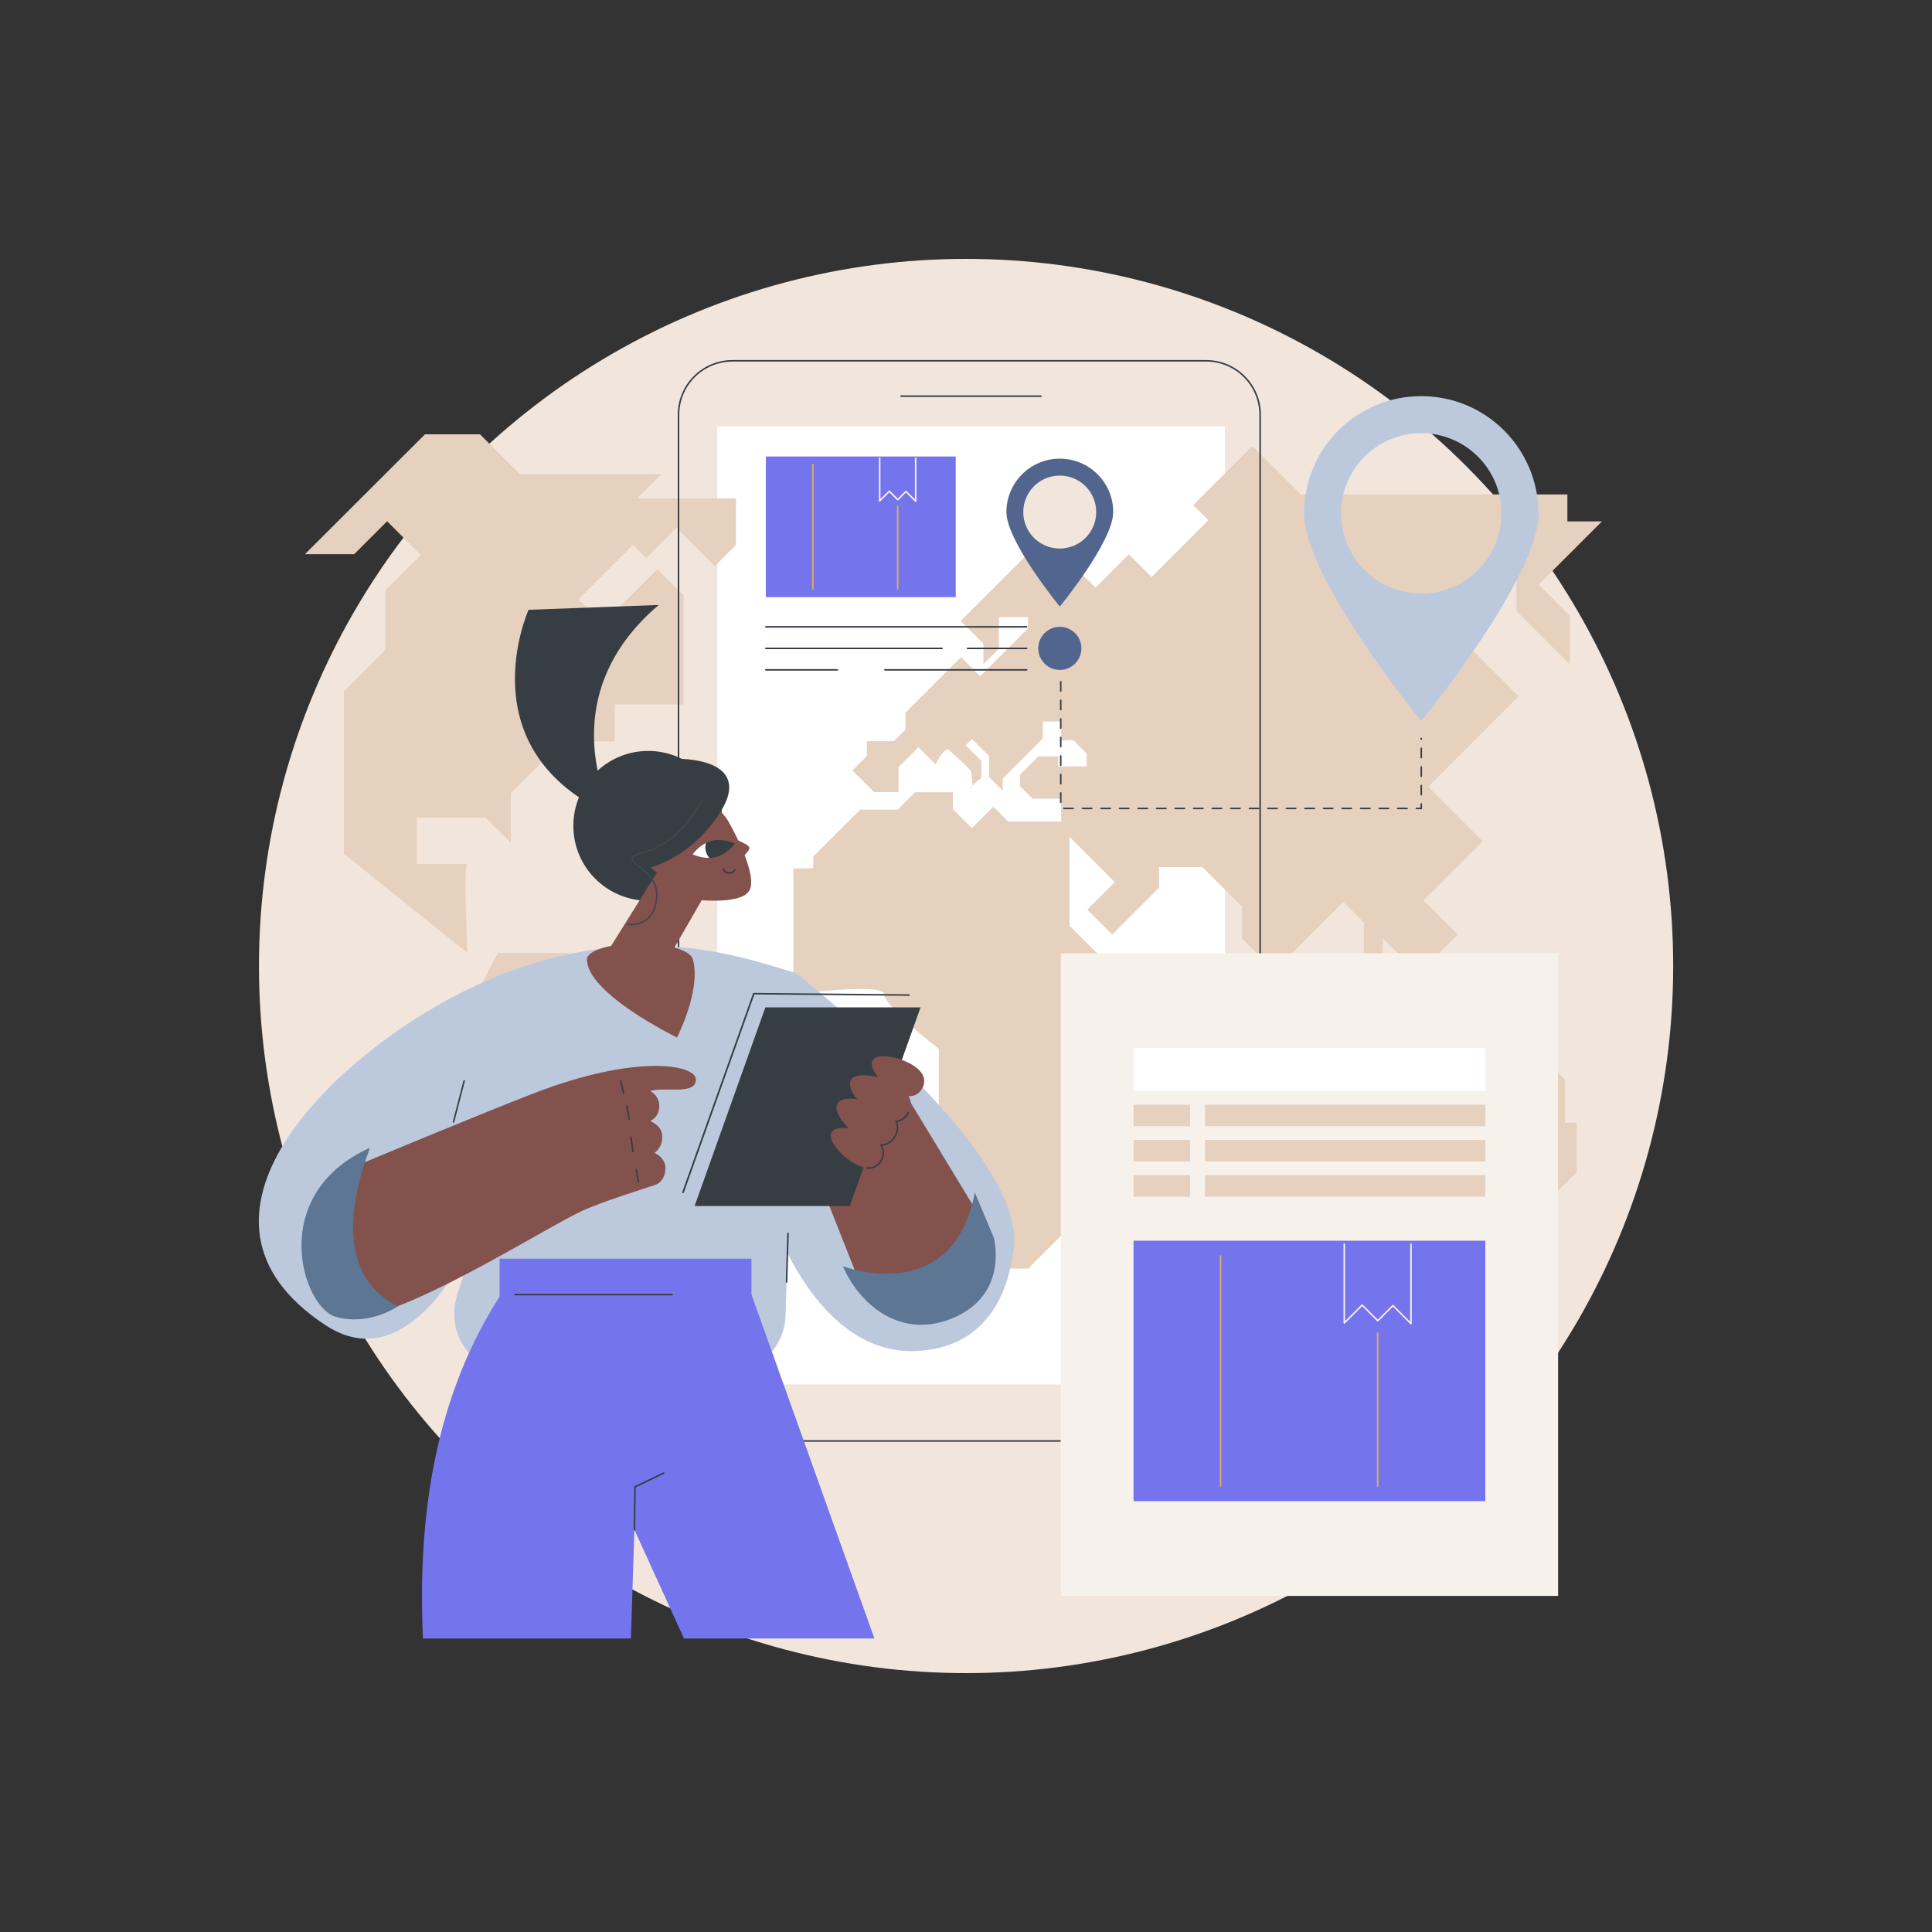 <?xml version="1.0" encoding="utf-8"?>
<!-- Generator: Adobe Illustrator 27.3.1, SVG Export Plug-In . SVG Version: 6.00 Build 0)  -->
<svg version="1.1" id="Camada_1" xmlns="http://www.w3.org/2000/svg" xmlns:xlink="http://www.w3.org/1999/xlink" x="0px" y="0px"
	 viewBox="0 0 2500 2500" style="enable-background:new 0 0 2500 2500;" xml:space="preserve">
<rect x="0" y="0" width="2500" height="2500" fill="#333333" stroke="none"/>
<style type="text/css">
	.st0{fill:#F2E6DC;}
	.st1{fill:#FFFFFF;}
	.st2{fill:#E6D0BE;}
	.st3{fill:#363E44;}
	.st4{fill:#F7F1EB;}
	.st5{fill:#7474ED;}
	.st6{fill:#E0AA63;}
	.st7{fill:#BCC9DD;}
	.st8{fill:#84524D;}
	.st9{fill:#5D7693;}
	.st10{clip-path:url(#SVGID_00000037676831938751475080000000848539588054810513_);fill:#363E44;}
	.st11{fill:#40484C;}
	.st12{fill:#51658E;}
</style>
<g id="Illustration">
	<g id="Smart_delivery_tracking_1_">
		<circle class="st0" cx="1250.1" cy="1250" r="915"/>
		<g>
			<rect x="928.1" y="551.9" class="st1" width="657" height="1239.5"/>
			<g>
				<g>
					<path class="st2" d="M2025.2,1452.8V1397l-10.9-10.9v-44l-25.5-25.5v46.4l-15.4,15.4l-24.5-24.5l22.2-22.2l-39.2-39.2l-85,85
						h-26.1l-37.6,37.6c-0.6,44.5-1.2,112.7,0.6,112.7c2.6,0,65.3,0,65.3,0V1505h48.8v33.1h23.5v35.7l30.9,30.9l88-88v-64
						L2025.2,1452.8L2025.2,1452.8z"/>
				</g>
				<path class="st2" d="M604.7,1233c0-7.8-5.2-115,0-115s-65.3,0-65.3,0v-60.1h88.9l32.7,32.7v-64l67.3-67.3h67.3v-47.7h88.9V770.4
					l-34-34L779.9,807l-31.4-31.4l70.6-70.6l17,17l39.2-39.2l49.7,49.7l27.4-27.4v-60.1H824.3l31.4-31.4h-183l-51.6-51.6h-71.2
					L394.6,717.1h63.7l42.6-42.6l43.6,43.6l-45.7,45.7v77.1l-53.8,53.7v210.3L604.7,1233z"/>
				<path class="st2" d="M644.3,1233h90.2l125.8,125.8h52.6v84.7l-38.2,38.2v92.2c0,0-30.4,22.5-30.4,30.4s0,209.7,0,209.7
					l34.3,34.3v34.3l-153.2-153.2v-121.2l-46.1-46.1v-65.6l-68.4-68.4v-131.1L644.3,1233z"/>
				<path class="st2" d="M1026.6,1124v162.7c0,0,117.6-15.7,117.6,0s70.6,70.6,70.6,70.6v76.5c0,0,0,74.5,0,82.3
					c0,7.8,49.5,49.5,49.5,49.5v75.9h66.1l63.3-63.3V1471l42-42v-99.1l63-63l-30.5-30.5h-45.7l-38.5-38.5v-115l58.5,58.5l-35.6,35.6
					l32.3,32.3l60.8-60.8V1122h55.9l51,51v41.2l42.1,42.1l89.2-89.2l26.5,26.5v77.4h48l-23.5-23.5v-33.3l26.1,26.1l20,20l51-51
					l-44.2-44.2l76.5-76.5l-70.5-70.5L1965.1,901l-81.4-81.4l78.6-78.6v49.8l69.2,69.2v-63.3l-40.3-40.3l81.7-81.7h-44.7v-34.9h-345
					l-62.7-62.7l-76.5,76.5l19.6,19.6l-73.5,73.5l-29.4-29.4l-43.1,43.1l-65.7-65.7l-108.8,108.8l29.4,29.4v26.5l20.1-20.1v-40.7
					h37.7v14.5l-62,62l-24.8-24.8l-71.9,71.9v22l-14.9,14.9h-35v19.1l-18.7,18.7l28,28h31.7v-32.3l25.8-25.8l22.2,22.2
					c0,0,11.4-24.5,18-18c6.5,6.5,28.1,24.8,28.1,28.1c0,3.3,3.3,20.3,0,20.3c-3.3,0,13.1-13.1,13.1-13.1v-21.6l-20.3-20.3l8.2-8.2
					l22.2,22.2v27.1l17.5,17.5v-15.5l15.3-15.3l36.6-36.6v-22h23.8v24.8c0,0,14.7-1.6,16.3,0c1.6,1.6,16.7,16.7,16.7,16.7v16.7
					h-36.9v-13.1h-25.5l-23.9,23.9v14.7l16.2,16.2h37.1v29.6h-68.6l-19.3-19.3l-27.8,27.8l-24.5-24.5v-21.9h-48.7l-22.5,22.5h-48.7
					l-60.8,60.8v14.7L1026.6,1124z"/>
			</g>
			<path class="st3" d="M1560.8,1865.6h-613c-39,0-70.8-31.7-70.8-70.8V536.7c0-39,31.7-70.8,70.8-70.8h613
				c39,0,70.8,31.7,70.8,70.8v1258.1C1631.6,1833.8,1599.8,1865.6,1560.8,1865.6z M947.8,467.9c-37.9,0-68.8,30.8-68.8,68.8v1258.1
				c0,37.9,30.8,68.8,68.8,68.8h613c37.9,0,68.8-30.8,68.8-68.8V536.7c0-37.9-30.8-68.8-68.8-68.8H947.8z"/>
			<path class="st3" d="M1347.1,513.6h-181.1c-0.6,0-1-0.4-1-1s0.4-1,1-1h181.1c0.6,0,1,0.4,1,1
				C1348.1,513.2,1347.7,513.6,1347.1,513.6z"/>
		</g>
		<g>
			<rect x="1372.6" y="1233.5" class="st4" width="643.6" height="831.6"/>
			<g>
				<g>
					<rect x="1466.8" y="1356.1" class="st1" width="455.2" height="55.5"/>
					<g>
						<rect x="1559.3" y="1429.5" class="st2" width="362.7" height="27.8"/>
						<rect x="1466.8" y="1429.5" class="st2" width="73.2" height="27.8"/>
					</g>
					<g>
						<rect x="1559.3" y="1475.1" class="st2" width="362.7" height="27.8"/>
						<rect x="1466.8" y="1475.1" class="st2" width="73.2" height="27.8"/>
					</g>
					<g>
						<rect x="1559.3" y="1520.7" class="st2" width="362.7" height="27.8"/>
						<rect x="1466.8" y="1520.7" class="st2" width="73.2" height="27.8"/>
					</g>
				</g>
				<g>
					<rect x="1466.8" y="1605.5" class="st5" width="455.2" height="337"/>
					<path class="st6" d="M1579.4,1924c-0.6,0-1-0.4-1-1v-297.9c0-0.6,0.4-1,1-1s1,0.4,1,1V1923
						C1580.4,1923.5,1580,1924,1579.4,1924z"/>
					<path class="st6" d="M1782.7,1924c-0.6,0-1-0.4-1-1v-198.2c0-0.6,0.4-1,1-1s1,0.4,1,1V1923
						C1783.7,1923.5,1783.3,1924,1782.7,1924z"/>
					<g>
						<path class="st4" d="M1825.8,1713.8c-0.3,0-0.5-0.1-0.7-0.3l-22.7-22.7l-18.9,18.9c-0.4,0.4-1,0.4-1.4,0l-19.5-19.5
							l-22.4,22.4c-0.3,0.3-0.7,0.4-1.1,0.2s-0.6-0.5-0.6-0.9v-102c0-0.6,0.4-1,1-1s1,0.4,1,1v99.6l21.4-21.4c0.4-0.4,1-0.4,1.4,0
							l19.5,19.5l18.9-18.9c0.4-0.4,1-0.4,1.4,0l21.7,21.7V1610c0-0.6,0.4-1,1-1s1,0.4,1,1v102.8c0,0.4-0.2,0.8-0.6,0.9
							C1826.1,1713.8,1826,1713.8,1825.8,1713.8z"/>
					</g>
				</g>
			</g>
		</g>
		<g>
			<g>
				<path class="st7" d="M1007.7,1596c0,0,55.6,152.3,170.9,152.3c82.6,0,124.6-55.4,133.4-134.8c9.6-86.3-121.8-224.9-282-354.3
					C1029.9,1259.1,974,1470.1,1007.7,1596z"/>
				<g>
					<path class="st7" d="M619.7,1587c0,0-80.5,205.4-198.6,127.7c-210.9-138.8,11.7-347,172.7-428.7
						c209.6-106.3,361.2-49,436.1-26.9l-13.4,443.2c-1.3,41.8-35.5,75-77.3,75H665c-52.3,0-89.5-50.8-73.7-100.6L619.7,1587z"/>
					<path class="st3" d="M586.9,1452.7c-0.1,0-0.2,0-0.3,0c-0.5-0.1-0.9-0.7-0.7-1.2l13.8-53.1c0.1-0.5,0.7-0.9,1.2-0.7
						c0.5,0.1,0.9,0.7,0.7,1.2l-13.8,53.1C587.8,1452.4,587.4,1452.7,586.9,1452.7z"/>
					<path class="st3" d="M1017.8,1660C1017.8,1660,1017.8,1660,1017.8,1660c-0.6,0-1-0.5-1-1l1.9-63c0-0.6,0.5-1,1-1
						c0.6,0,1,0.5,1,1l-1.9,63C1018.8,1659.6,1018.3,1660,1017.8,1660z"/>
				</g>
				<g>
					<g>
						<g>
							<path class="st8" d="M468.7,1505.3c0,0,144-60.3,221.1-90.2c133.6-51.9,210.6-37.5,210.7-18.3c0.1,20.8-40,9-59.1,15
								c3.1,1.5,11.3,7.8,11.7,18.1c0.6,15.3-10.6,20-11.4,20.9c1.1,0.4,12.7,5.4,14.7,15.5c2.3,11.4-2.4,20.2-9.4,25.5
								c2.7,1.2,12.1,6.5,13.8,16.3c1.7,10.1-3.3,21.9-12.8,25.1c-17.4,5.8-69.4,22.1-93.9,33.3c-48.1,22.1-209,125.2-286.3,137.4
								c-58,2.3-84.9-78.6-60.7-142.4C422.4,1521.4,468.7,1505.3,468.7,1505.3z"/>
							<g>
								<path class="st3" d="M826.1,1530.5c-0.5,0-0.9-0.3-1-0.8l-2.7-16.3c-0.1-0.5,0.3-1.1,0.8-1.1c0.5-0.1,1.1,0.3,1.1,0.8
									l2.7,16.3c0.1,0.5-0.3,1.1-0.8,1.1C826.2,1530.5,826.2,1530.5,826.1,1530.5z"/>
								<path class="st3" d="M819,1491.2c-0.5,0-0.9-0.4-1-0.9l-2.5-18.6c-0.1-0.5,0.3-1.1,0.9-1.1c0.6-0.1,1.1,0.3,1.1,0.9
									l2.5,18.6c0.1,0.5-0.3,1.1-0.9,1.1C819.1,1491.2,819,1491.2,819,1491.2z"/>
								<path class="st3" d="M814.1,1449.4c-0.5,0-0.9-0.3-1-0.8c-0.5-3-0.9-5.8-1.4-8.6c-0.4-2.8-0.9-5.5-1.4-8.5
									c-0.1-0.5,0.3-1.1,0.8-1.2c0.6-0.1,1.1,0.3,1.1,0.8c0.5,3.1,0.9,5.8,1.4,8.6c0.4,2.8,0.9,5.5,1.4,8.5
									c0.1,0.5-0.3,1.1-0.8,1.2C814.2,1449.4,814.2,1449.4,814.1,1449.4z"/>
								<path class="st3" d="M807,1415.5c-0.5,0-0.9-0.3-1-0.8l-3.8-16c-0.1-0.5,0.2-1.1,0.7-1.2c0.5-0.1,1.1,0.2,1.2,0.7l3.8,16
									c0.1,0.5-0.2,1.1-0.7,1.2C807.2,1415.5,807.1,1415.5,807,1415.5z"/>
							</g>
						</g>
					</g>
					<path class="st9" d="M478.1,1485.5c4.1-1.9-69.9,151.4,36.7,204.8c0,0-36.4,26-80.2,13.7
						C390.9,1691.6,345.2,1545.7,478.1,1485.5z"/>
				</g>
				<g>
					<g>
						<path class="st8" d="M1039.2,1474.6l67,169.4c18.1,45.8,70.5,67.8,115.9,48.5l0,0c49.3-20.9,68.6-80.6,40.8-126.4l-93.1-153.5
							L1039.2,1474.6z"/>
						<path class="st9" d="M1090.6,1638.4c0,0,142,54.8,170.8-95.4l24.6,58.6c0,0,19.4,70.9-49.2,102.3
							C1168.1,1735.4,1112.9,1689.8,1090.6,1638.4z"/>
					</g>
					<g>
						<g>
							<g>
								<path class="st3" d="M883.7,1544c-0.1,0-0.2,0-0.3-0.1c-0.5-0.2-0.8-0.8-0.6-1.3l91.6-257.1c0.1-0.4,0.5-0.6,1-0.7
									l200.8,1.8c0.6,0,1,0.5,1,1c0,0.5-0.5,1-1,1c0,0,0,0,0,0l-200-1.8l-91.3,256.4C884.5,1543.8,884.2,1544,883.7,1544z"/>
							</g>
							<g>
								<polygon class="st3" points="1099.6,1560.6 898.8,1560.6 990.4,1303.5 1191.2,1303.5 								"/>
							</g>
						</g>
						<g>
							<path class="st8" d="M1126.1,1469.9c17.7,10.1,19.8,21.9,14.2,31.7c-5.6,9.9-16.8,14-34.6,4s-35.2-30.6-29.6-40.5
								C1081.8,1455.2,1108.4,1459.8,1126.1,1469.9z"/>
							<path class="st8" d="M1141.6,1433.6c20.5,11.7,23,25.4,16.5,36.8c-6.5,11.4-19.5,16.3-40.1,4.6
								c-20.5-11.7-40.8-35.5-34.3-46.9C1090.3,1416.6,1121.1,1421.9,1141.6,1433.6z"/>
							<path class="st8" d="M1158.6,1412.7c17.7,10.1,28.9,5.9,34.6-4c5.6-9.9,3.5-21.7-14.2-31.7s-44.3-14.6-49.9-4.8
								S1140.9,1402.6,1158.6,1412.7z"/>
							<path class="st8" d="M1135.3,1444.6c20.5,11.7,33.5,6.8,40.1-4.6c6.5-11.4,4-25.1-16.5-36.8s-51.3-16.9-57.8-5.5
								C1094.6,1409.1,1114.8,1432.9,1135.3,1444.6z"/>
							<path class="st3" d="M1124.1,1512.4c-0.7,0-1.5,0-2.2-0.1c-0.6-0.1-1-0.5-0.9-1.1s0.6-1,1.1-0.9c7.6,0.7,13.6-2.5,17.4-9.2
								c3.6-6.4,3.5-12.9-0.5-18.9c-0.2-0.3-0.2-0.7-0.1-1c0.2-0.3,0.5-0.5,0.9-0.5c7.5-0.2,13.6-3.9,17.5-10.8
								c3.5-6.1,4-12.5,1.4-18.4c-0.1-0.3-0.1-0.6,0-0.9s0.4-0.5,0.7-0.5c6.4-0.8,11.6-4.5,15.1-10.6c0.3-0.5,0.9-0.6,1.4-0.4
								s0.6,0.9,0.4,1.4c-3.6,6.3-8.8,10.2-15.3,11.4c2.3,6.2,1.6,12.7-2,19c-4,7-10,11-17.5,11.7c3.5,6.3,3.4,13-0.3,19.6
								C1137.3,1508.8,1131.5,1512.4,1124.1,1512.4z"/>
						</g>
					</g>
				</g>
			</g>
			<g>
				<ellipse class="st3" cx="838.8" cy="1068.6" rx="96.9" ry="96.9"/>
				<path class="st8" d="M905.7,1116.9L905.7,1116.9c-12.3-6.8-33.3-24.9-40.1-12.6l-79.5,127.2c-6.8,12.3,33.9,8,46.2,14.8l0,0
					c12.3,6.8,27.7,2.3,34.5-9.9l48.9-84.9C922.5,1139.1,918,1123.7,905.7,1116.9z"/>
				<path class="st8" d="M896.6,1241.3c11,40.3-20.6,101.2-20.6,101.2s-116.5-56.5-116.5-101.2c0-11.4,30.7-20.6,68.6-20.6
					C865.9,1220.7,893.6,1230.3,896.6,1241.3z"/>
				<g>
					<path class="st8" d="M969.9,1151.9c-11,20.6-75.5,11.7-75.5,11.7l-56.3-43.9c-14.7-29.4-2.7-65.1,26.7-79.8
						c29.4-14.7,65.1-2.7,79.8,26.7C944.6,1066.7,981.1,1130.9,969.9,1151.9z"/>
					<path class="st8" d="M945.5,1083.7c0,0,22.7,8.2,24,12.7c1.5,5.4-13.6,16.7-13.6,16.7S945.9,1083.6,945.5,1083.7z"/>
					<g>
						<path class="st1" d="M896.3,1105.4c0,0,6.5-9.2,17.3-14.6c2.3-1.1,7.1,19.3,4.4,19.3C906.2,1110.4,896.3,1105.4,896.3,1105.4z
							"/>
						<g>
							<g>
								<defs>
									<path id="SVGID_1_" d="M896.3,1105.4c0,0,9.6-13.6,24.7-17.4s29.9,3.7,29.9,3.7s-9.6,13.6-24.7,17.4
										C911.2,1112.9,896.3,1105.4,896.3,1105.4z"/>
								</defs>
								<clipPath id="SVGID_00000098911101223599282480000015903510713198595506_">
									<use xlink:href="#SVGID_1_"  style="overflow:visible;"/>
								</clipPath>
								<path style="clip-path:url(#SVGID_00000098911101223599282480000015903510713198595506_);fill:#363E44;" d="M913.8,1090.1
									c3.6-10.6,15.1-16.4,25.7-12.8c10.6,3.6,16.4,15.1,12.8,25.7c-3.6,10.6-15.1,16.4-25.7,12.8
									C916,1112.3,910.2,1100.8,913.8,1090.1z"/>
							</g>
						</g>
					</g>
					<path class="st3" d="M943.6,1130.8c-0.3,0-0.7,0-1-0.1c-3.5-0.4-6.5-2.8-7.7-6.2c-0.2-0.5,0.1-1.1,0.6-1.3
						c0.5-0.2,1.1,0.1,1.3,0.6c0.9,2.6,3.3,4.5,6.1,4.8c2.9,0.3,5.7-1.1,7.1-3.6c0.3-0.5,0.9-0.6,1.4-0.3c0.5,0.3,0.6,0.9,0.3,1.4
						C949.9,1129.1,946.8,1130.8,943.6,1130.8z"/>
				</g>
				<path class="st3" d="M795.8,1130.6c0,0,83.6,3.7,136.4-79.9c52.9-83.6-92.2-78.7-152.4-50.4
					C741.2,1018.4,795.8,1130.6,795.8,1130.6z"/>
				<path class="st11" d="M816.6,1197.4c-2.6,0-4.3-0.3-4.5-0.3c-0.5-0.1-0.9-0.6-0.8-1.1c0.1-0.5,0.6-0.9,1.1-0.8
					c0.1,0,13.7,2.1,24.1-6.3c7.4-5.9,11.6-15.6,12.3-28.8c1.2-19.7-13.2-31-22.6-38.4c-5.7-4.5-9.8-7.7-9.1-11.2
					c0.7-3.4,5.9-6.1,17.9-9.3c46-12.3,72.6-66.3,72.9-66.8c0.2-0.5,0.8-0.7,1.3-0.5s0.7,0.8,0.5,1.3c-0.3,0.6-27.3,55.3-74.1,67.9
					c-10.6,2.8-16,5.4-16.5,7.8c-0.5,2.3,3.6,5.5,8.3,9.2c9.8,7.7,24.6,19.3,23.4,40.1c-0.8,13.8-5.2,24-13.1,30.3
					C830.3,1196.4,821.7,1197.4,816.6,1197.4z"/>
				<path class="st3" d="M684,789.1c0,0-82.8,182.8,110.1,267.1c0,0-86.2-150.5,58.3-273.4L684,789.1z"/>
			</g>
			<g>
				<path class="st5" d="M820.9,1979.5l64.2,140.7h246.4l-159.1-445.1l-324.4,0.4c-81.4,125.4-108.5,276.7-100.7,444.7h269.1
					L820.9,1979.5z"/>
				<path class="st3" d="M820.9,1980.5C820.9,1980.5,820.9,1980.5,820.9,1980.5c-0.6,0-1-0.5-1-1l0.8-55.6c0-0.4,0.2-0.7,0.6-0.9
					l37.1-17.7c0.5-0.2,1.1,0,1.3,0.5c0.2,0.5,0,1.1-0.5,1.3l-36.5,17.5l-0.8,55C821.9,1980.1,821.4,1980.5,820.9,1980.5z"/>
				<rect x="646.5" y="1628.7" class="st5" width="325.9" height="55.3"/>
				<path class="st3" d="M869.8,1676.2H666.4c-0.6,0-1-0.4-1-1s0.4-1,1-1h203.4c0.6,0,1,0.4,1,1S870.3,1676.2,869.8,1676.2z"/>
			</g>
		</g>
		<g>
			<path class="st12" d="M1371.4,593.5c38.1,0,69.1,30.9,69.1,69.1c0,38.1-69.1,122.3-69.1,122.3s-69.1-84.2-69.1-122.3
				C1302.3,624.5,1333.2,593.5,1371.4,593.5z"/>
			<ellipse class="st0" cx="1371.3" cy="662.6" rx="47.2" ry="47.2"/>
		</g>
		<path class="st7" d="M1839.1,512.6c-83.8,0-151.7,67.9-151.7,151.7S1839.1,933,1839.1,933s151.7-184.9,151.7-268.6
			C1990.7,580.5,1922.8,512.6,1839.1,512.6z M1839.1,768.1c-57.3,0-103.8-46.5-103.8-103.8c0-57.3,46.5-103.8,103.8-103.8
			s103.8,46.5,103.8,103.8C1942.8,721.6,1896.4,768.1,1839.1,768.1z"/>
		<path class="st3" d="M1840.1,1047.1h-7.3c-0.6,0-1-0.4-1-1s0.4-1,1-1h5.3v-4.7c0-0.6,0.4-1,1-1s1,0.4,1,1V1047.1z M1820.7,1047.1
			h-12c-0.6,0-1-0.4-1-1s0.4-1,1-1h12c0.6,0,1,0.4,1,1S1821.3,1047.1,1820.7,1047.1z M1796.7,1047.1h-12c-0.6,0-1-0.4-1-1s0.4-1,1-1
			h12c0.6,0,1,0.4,1,1S1797.3,1047.1,1796.7,1047.1z M1772.7,1047.1h-12c-0.6,0-1-0.4-1-1s0.4-1,1-1h12c0.6,0,1,0.4,1,1
			S1773.3,1047.1,1772.7,1047.1z M1748.7,1047.1h-12c-0.6,0-1-0.4-1-1s0.4-1,1-1h12c0.6,0,1,0.4,1,1S1749.3,1047.1,1748.7,1047.1z
			 M1724.7,1047.1h-12c-0.6,0-1-0.4-1-1s0.4-1,1-1h12c0.6,0,1,0.4,1,1S1725.3,1047.1,1724.7,1047.1z M1700.7,1047.1h-12
			c-0.6,0-1-0.4-1-1s0.4-1,1-1h12c0.6,0,1,0.4,1,1S1701.3,1047.1,1700.7,1047.1z M1676.7,1047.1h-12c-0.6,0-1-0.4-1-1s0.4-1,1-1h12
			c0.6,0,1,0.4,1,1S1677.3,1047.1,1676.7,1047.1z M1652.7,1047.1h-12c-0.6,0-1-0.4-1-1s0.4-1,1-1h12c0.6,0,1,0.4,1,1
			S1653.3,1047.1,1652.7,1047.1z M1628.7,1047.1h-12c-0.6,0-1-0.4-1-1s0.4-1,1-1h12c0.6,0,1,0.4,1,1S1629.3,1047.1,1628.7,1047.1z
			 M1604.7,1047.1h-12c-0.6,0-1-0.4-1-1s0.4-1,1-1h12c0.6,0,1,0.4,1,1S1605.3,1047.1,1604.7,1047.1z M1580.7,1047.1h-12
			c-0.6,0-1-0.4-1-1s0.4-1,1-1h12c0.6,0,1,0.4,1,1S1581.3,1047.1,1580.7,1047.1z M1556.7,1047.1h-12c-0.6,0-1-0.4-1-1s0.4-1,1-1h12
			c0.6,0,1,0.4,1,1S1557.3,1047.1,1556.7,1047.1z M1532.7,1047.1h-12c-0.6,0-1-0.4-1-1s0.4-1,1-1h12c0.6,0,1,0.4,1,1
			S1533.3,1047.1,1532.7,1047.1z M1508.7,1047.1h-12c-0.6,0-1-0.4-1-1s0.4-1,1-1h12c0.6,0,1,0.4,1,1S1509.3,1047.1,1508.7,1047.1z
			 M1484.7,1047.1h-12c-0.6,0-1-0.4-1-1s0.4-1,1-1h12c0.6,0,1,0.4,1,1S1485.3,1047.1,1484.7,1047.1z M1460.7,1047.1h-12
			c-0.6,0-1-0.4-1-1s0.4-1,1-1h12c0.6,0,1,0.4,1,1S1461.3,1047.1,1460.7,1047.1z M1436.7,1047.1h-12c-0.6,0-1-0.4-1-1s0.4-1,1-1h12
			c0.6,0,1,0.4,1,1S1437.3,1047.1,1436.7,1047.1z M1412.7,1047.1h-12c-0.6,0-1-0.4-1-1s0.4-1,1-1h12c0.6,0,1,0.4,1,1
			S1413.3,1047.1,1412.7,1047.1z M1388.7,1047.1h-12c-0.6,0-1-0.4-1-1s0.4-1,1-1h12c0.6,0,1,0.4,1,1S1389.3,1047.1,1388.7,1047.1z
			 M1372.6,1039.2c-0.6,0-1-0.4-1-1v-12c0-0.6,0.4-1,1-1s1,0.4,1,1v12C1373.6,1038.8,1373.2,1039.2,1372.6,1039.2z M1839.1,1029.4
			c-0.6,0-1-0.4-1-1v-12c0-0.6,0.4-1,1-1s1,0.4,1,1v12C1840.1,1028.9,1839.6,1029.4,1839.1,1029.4z M1372.6,1015.2c-0.6,0-1-0.4-1-1
			v-12c0-0.6,0.4-1,1-1s1,0.4,1,1v12C1373.6,1014.8,1373.2,1015.2,1372.6,1015.2z M1839.1,1005.4c-0.6,0-1-0.4-1-1v-12
			c0-0.6,0.4-1,1-1s1,0.4,1,1v12C1840.1,1004.9,1839.6,1005.4,1839.1,1005.4z M1372.6,991.2c-0.6,0-1-0.4-1-1v-12c0-0.6,0.4-1,1-1
			s1,0.4,1,1v12C1373.6,990.8,1373.2,991.2,1372.6,991.2z M1839.1,981.4c-0.6,0-1-0.4-1-1v-12c0-0.6,0.4-1,1-1s1,0.4,1,1v12
			C1840.1,980.9,1839.6,981.4,1839.1,981.4z M1372.6,967.2c-0.6,0-1-0.4-1-1v-12c0-0.6,0.4-1,1-1s1,0.4,1,1v12
			C1373.6,966.8,1373.2,967.2,1372.6,967.2z M1839.1,957.4c-0.6,0-1-0.4-1-1v-0.8c0-0.6,0.4-1,1-1s1,0.4,1,1v0.8
			C1840.1,956.9,1839.6,957.4,1839.1,957.4z M1372.6,943.2c-0.6,0-1-0.4-1-1v-12c0-0.6,0.4-1,1-1s1,0.4,1,1v12
			C1373.6,942.8,1373.2,943.2,1372.6,943.2z M1372.6,919.2c-0.6,0-1-0.4-1-1v-12c0-0.6,0.4-1,1-1s1,0.4,1,1v12
			C1373.6,918.8,1373.2,919.2,1372.6,919.2z M1372.6,895.2c-0.6,0-1-0.4-1-1v-12c0-0.6,0.4-1,1-1s1,0.4,1,1v12
			C1373.6,894.8,1373.2,895.2,1372.6,895.2z"/>
		<g>
			<path class="st12" d="M1343.5,839c0,15.4,12.5,27.9,27.9,27.9s27.9-12.5,27.9-27.9s-12.5-27.9-27.9-27.9
				C1356,811.1,1343.5,823.6,1343.5,839z"/>
			<g>
				<path class="st3" d="M1328.5,812.1H991c-0.6,0-1-0.4-1-1s0.4-1,1-1h337.4c0.6,0,1,0.4,1,1S1329,812.1,1328.5,812.1z"/>
				<path class="st3" d="M1219.1,840H991c-0.6,0-1-0.4-1-1s0.4-1,1-1h228c0.6,0,1,0.4,1,1C1220.1,839.5,1219.6,840,1219.1,840z"/>
				<path class="st3" d="M1328.5,840h-76.5c-0.6,0-1-0.4-1-1s0.4-1,1-1h76.5c0.6,0,1,0.4,1,1S1329,840,1328.5,840z"/>
				<path class="st3" d="M1083.6,867.8H991c-0.6,0-1-0.4-1-1s0.4-1,1-1h92.5c0.6,0,1,0.4,1,1
					C1084.6,867.4,1084.1,867.8,1083.6,867.8z"/>
				<path class="st3" d="M1328.5,867.8h-183.4c-0.6,0-1-0.4-1-1s0.4-1,1-1h183.4c0.6,0,1,0.4,1,1
					C1329.5,867.4,1329,867.8,1328.5,867.8z"/>
			</g>
		</g>
		<g>
			<rect x="991" y="590.7" class="st5" width="245.7" height="182"/>
			<path class="st6" d="M1051.8,763.1c-0.6,0-1-0.4-1-1V601.2c0-0.6,0.4-1,1-1s1,0.4,1,1v160.8
				C1052.8,762.6,1052.4,763.1,1051.8,763.1z"/>
			<path class="st6" d="M1161.6,763.1c-0.6,0-1-0.4-1-1v-107c0-0.6,0.4-1,1-1s1,0.4,1,1v107C1162.6,762.6,1162.1,763.1,1161.6,763.1
				z"/>
			<g>
				<path class="st4" d="M1184.9,649.6c-0.3,0-0.5-0.1-0.7-0.3l-11.9-11.9l-9.9,9.9c-0.4,0.4-1,0.4-1.4,0l-10.2-10.2l-11.8,11.8
					c-0.3,0.3-0.7,0.4-1.1,0.2c-0.4-0.2-0.6-0.5-0.6-0.9v-55.1c0-0.6,0.4-1,1-1s1,0.4,1,1v52.6l10.8-10.8c0.4-0.4,1-0.4,1.4,0
					l10.2,10.2l9.9-9.9c0.2-0.2,0.4-0.3,0.7-0.3l0,0c0.3,0,0.5,0.1,0.7,0.3l10.9,10.9v-53.1c0-0.6,0.4-1,1-1s1,0.4,1,1v55.5
					c0,0.4-0.2,0.8-0.6,0.9C1185.1,649.6,1185,649.6,1184.9,649.6z"/>
			</g>
		</g>
	</g>
</g>
</svg>
